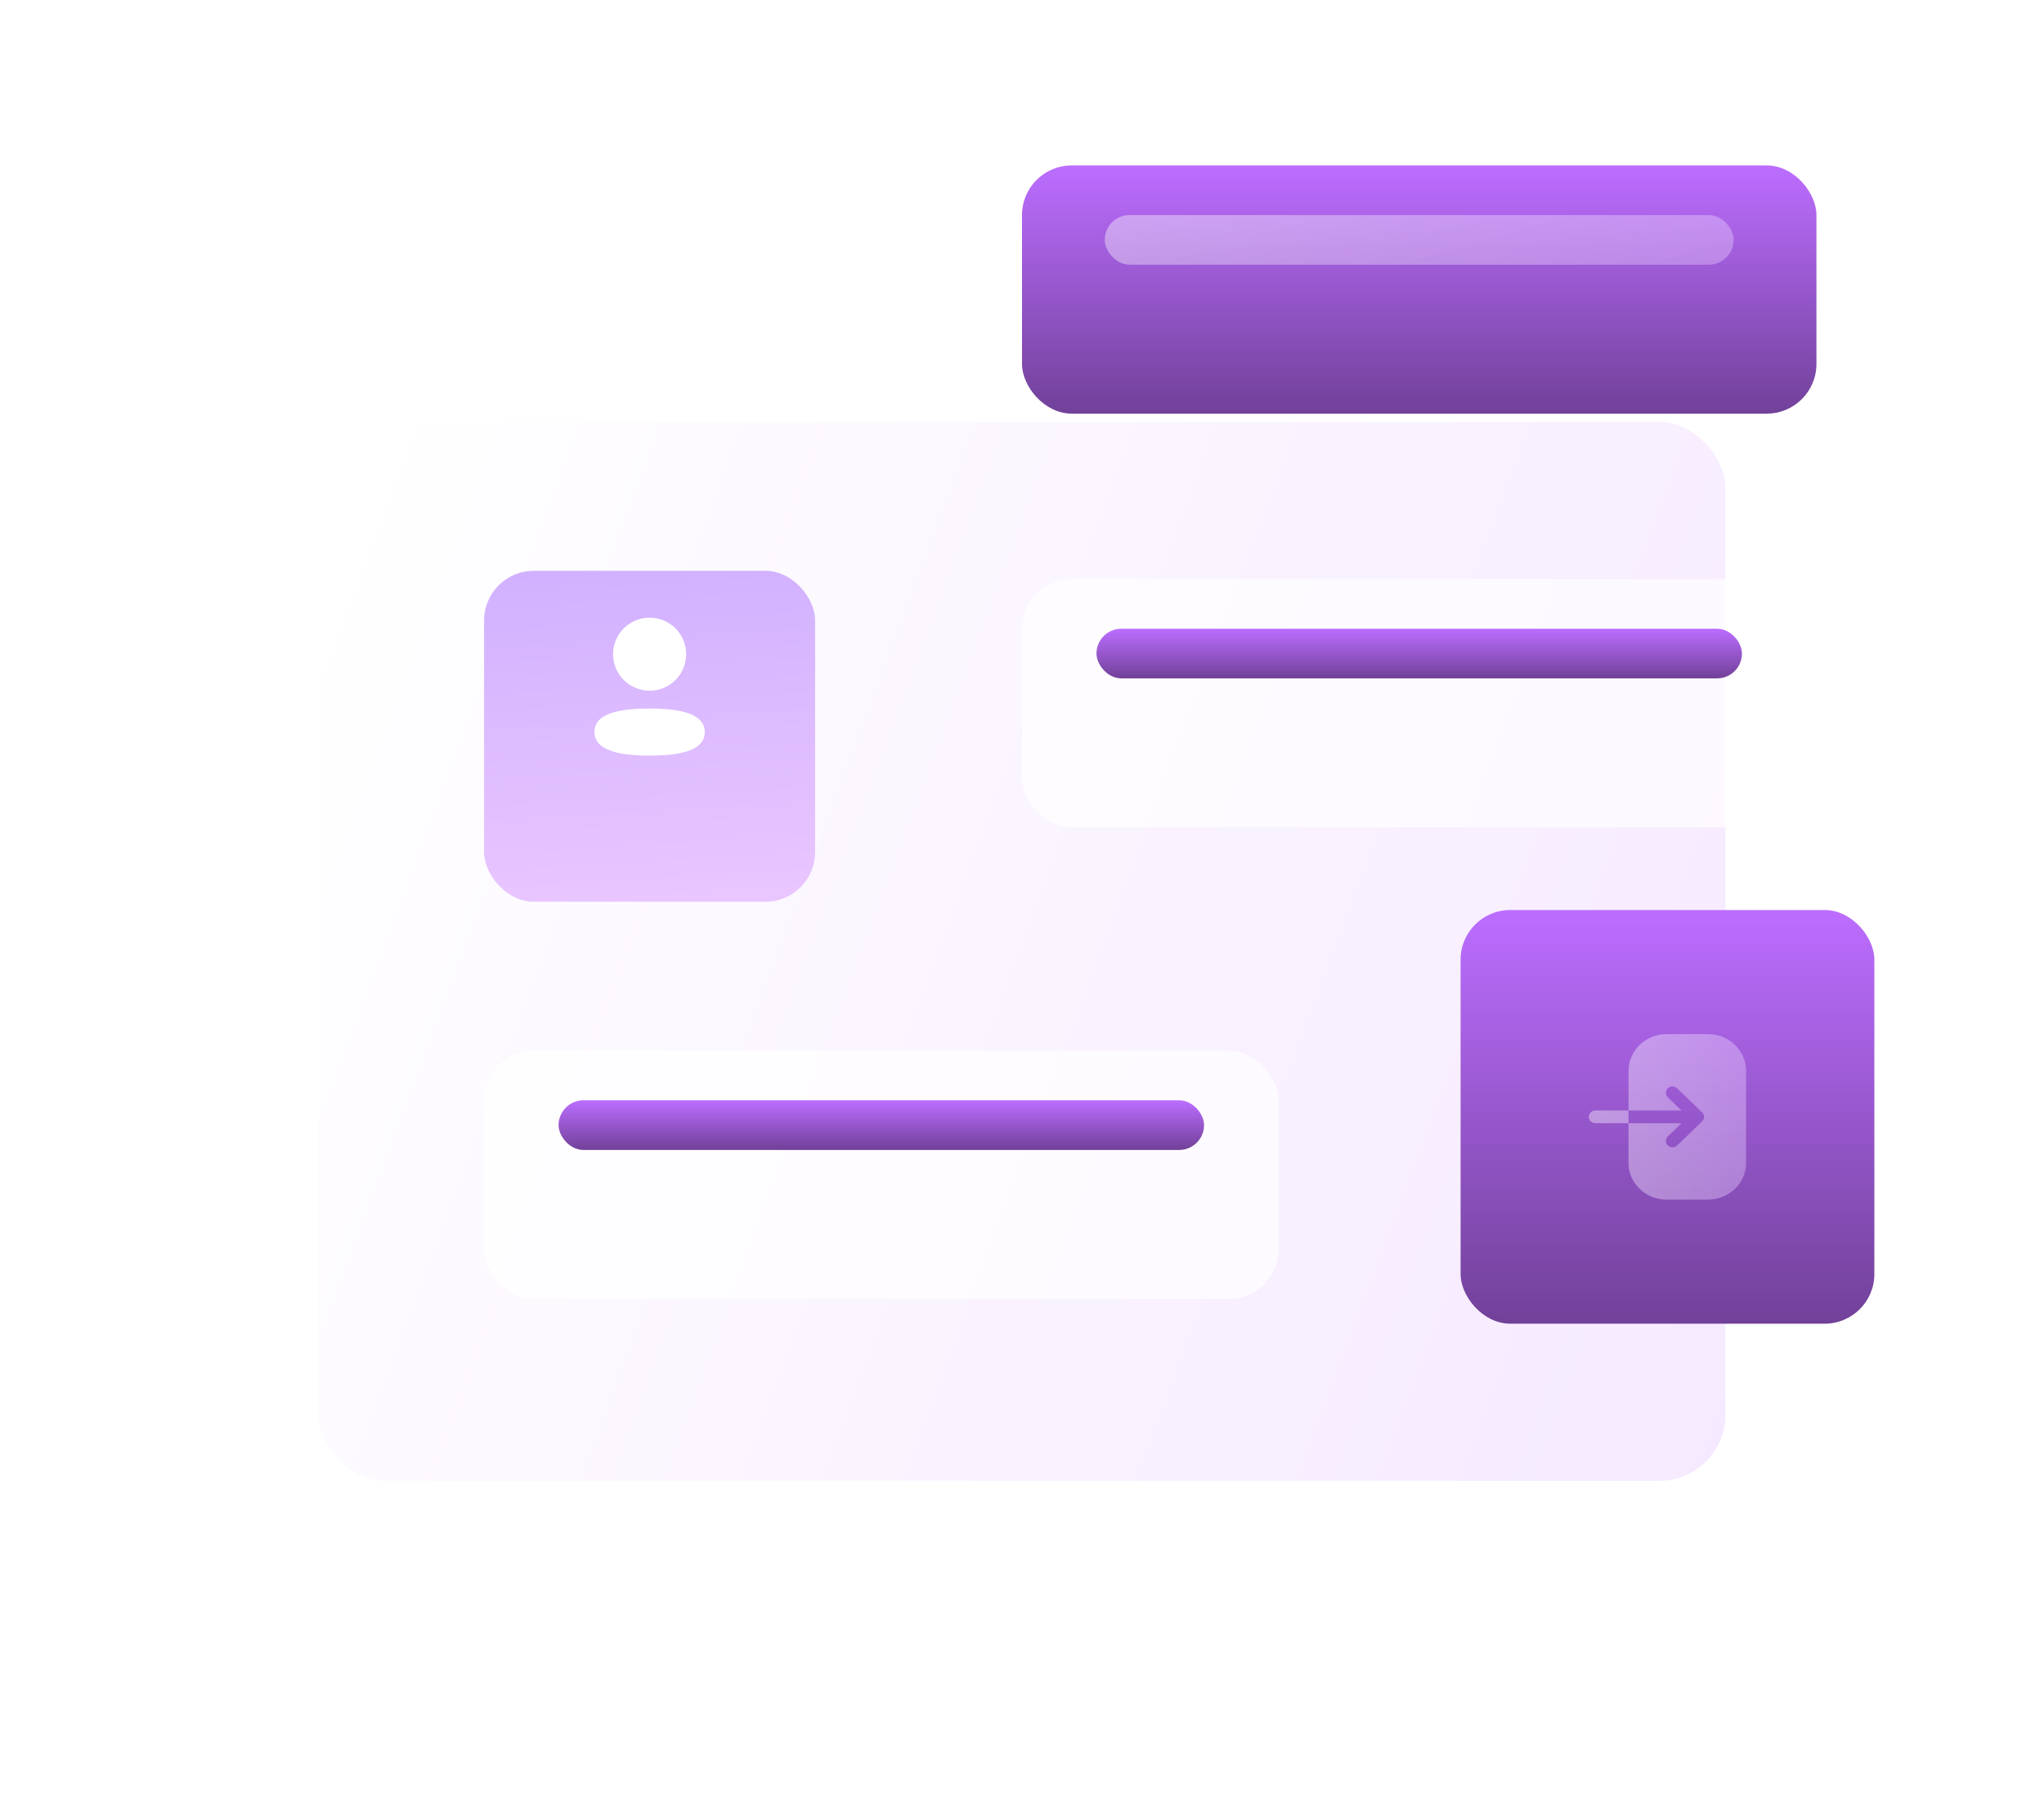 <svg width="247" height="217" viewBox="0 0 247 217" fill="none" xmlns="http://www.w3.org/2000/svg">
<g filter="url(#filter0_bd_1_1896)">
<rect x="38.5" y="42.996" width="170" height="128" rx="8" fill="url(#paint0_linear_1_1896)" fill-opacity="0.4"/>
</g>
<rect x="176.5" y="109.996" width="50" height="50" rx="6" fill="url(#paint1_linear_1_1896)"/>
<path fill-rule="evenodd" clip-rule="evenodd" d="M201.386 124.996H206.425C208.945 124.996 211 126.996 211 129.436V140.556C211 143.006 208.945 144.996 206.405 144.996H201.376C198.856 144.996 196.791 143.006 196.791 140.566V135.766H203.193L201.541 137.366C201.231 137.666 201.231 138.156 201.541 138.456C201.696 138.606 201.902 138.676 202.109 138.676C202.305 138.676 202.512 138.606 202.667 138.456L205.682 135.546C205.837 135.406 205.919 135.206 205.919 134.996C205.919 134.796 205.837 134.596 205.682 134.456L202.667 131.546C202.357 131.246 201.851 131.246 201.541 131.546C201.231 131.846 201.231 132.336 201.541 132.636L203.193 134.226H196.791V129.446C196.791 126.996 198.856 124.996 201.386 124.996ZM192 134.996C192 134.576 192.355 134.226 192.782 134.226H196.791V135.766H192.782C192.355 135.766 192 135.426 192 134.996Z" fill="url(#paint2_linear_1_1896)" fill-opacity="0.4"/>
<g filter="url(#filter1_d_1_1896)">
<rect x="58.5" y="62.996" width="40" height="40" rx="6" fill="url(#paint3_linear_1_1896)"/>
</g>
<path fill-rule="evenodd" clip-rule="evenodd" d="M82.913 79.073C82.913 81.521 80.951 83.483 78.501 83.483C76.053 83.483 74.09 81.521 74.09 79.073C74.09 76.626 76.053 74.664 78.501 74.664C80.951 74.664 82.913 76.626 82.913 79.073ZM78.501 91.329C74.886 91.329 71.834 90.742 71.834 88.475C71.834 86.207 74.905 85.641 78.501 85.641C82.116 85.641 85.167 86.228 85.167 88.495C85.167 90.762 82.096 91.329 78.501 91.329Z" fill="white"/>
<g filter="url(#filter2_d_1_1896)">
<rect x="123.5" y="13.996" width="96" height="30" rx="6" fill="url(#paint4_linear_1_1896)"/>
</g>
<rect x="133.5" y="25.996" width="76" height="6" rx="3" fill="url(#paint5_linear_1_1896)" fill-opacity="0.4"/>
<g filter="url(#filter3_bd_1_1896)">
<rect x="123.5" y="63.996" width="96" height="30" rx="6" fill="white" fill-opacity="0.7"/>
</g>
<rect x="132.5" y="75.996" width="78" height="6" rx="3" fill="url(#paint6_linear_1_1896)"/>
<g opacity="0.7" filter="url(#filter4_bd_1_1896)">
<rect x="58.5" y="120.996" width="96" height="30" rx="6" fill="white"/>
</g>
<rect x="67.5" y="132.996" width="78" height="6" rx="3" fill="url(#paint7_linear_1_1896)"/>
<defs>
<filter id="filter0_bd_1_1896" x="0.5" y="12.996" width="246" height="204" filterUnits="userSpaceOnUse" color-interpolation-filters="sRGB">
<feFlood flood-opacity="0" result="BackgroundImageFix"/>
<feGaussianBlur in="BackgroundImageFix" stdDeviation="5"/>
<feComposite in2="SourceAlpha" operator="in" result="effect1_backgroundBlur_1_1896"/>
<feColorMatrix in="SourceAlpha" type="matrix" values="0 0 0 0 0 0 0 0 0 0 0 0 0 0 0 0 0 0 127 0" result="hardAlpha"/>
<feMorphology radius="2" operator="erode" in="SourceAlpha" result="effect2_dropShadow_1_1896"/>
<feOffset dy="8"/>
<feGaussianBlur stdDeviation="20"/>
<feColorMatrix type="matrix" values="0 0 0 0 0.024 0 0 0 0 0.047 0 0 0 0 0.231 0 0 0 0.08 0"/>
<feBlend mode="normal" in2="effect1_backgroundBlur_1_1896" result="effect2_dropShadow_1_1896"/>
<feBlend mode="normal" in="SourceGraphic" in2="effect2_dropShadow_1_1896" result="shape"/>
</filter>
<filter id="filter1_d_1_1896" x="38.5" y="48.996" width="80" height="80" filterUnits="userSpaceOnUse" color-interpolation-filters="sRGB">
<feFlood flood-opacity="0" result="BackgroundImageFix"/>
<feColorMatrix in="SourceAlpha" type="matrix" values="0 0 0 0 0 0 0 0 0 0 0 0 0 0 0 0 0 0 127 0" result="hardAlpha"/>
<feOffset dy="6"/>
<feGaussianBlur stdDeviation="10"/>
<feColorMatrix type="matrix" values="0 0 0 0 0.11 0 0 0 0 0.141 0 0 0 0 0.412 0 0 0 0.05 0"/>
<feBlend mode="normal" in2="BackgroundImageFix" result="effect1_dropShadow_1_1896"/>
<feBlend mode="normal" in="SourceGraphic" in2="effect1_dropShadow_1_1896" result="shape"/>
</filter>
<filter id="filter2_d_1_1896" x="103.5" y="-0.004" width="136" height="70" filterUnits="userSpaceOnUse" color-interpolation-filters="sRGB">
<feFlood flood-opacity="0" result="BackgroundImageFix"/>
<feColorMatrix in="SourceAlpha" type="matrix" values="0 0 0 0 0 0 0 0 0 0 0 0 0 0 0 0 0 0 127 0" result="hardAlpha"/>
<feOffset dy="6"/>
<feGaussianBlur stdDeviation="10"/>
<feColorMatrix type="matrix" values="0 0 0 0 0.11 0 0 0 0 0.141 0 0 0 0 0.412 0 0 0 0.05 0"/>
<feBlend mode="normal" in2="BackgroundImageFix" result="effect1_dropShadow_1_1896"/>
<feBlend mode="normal" in="SourceGraphic" in2="effect1_dropShadow_1_1896" result="shape"/>
</filter>
<filter id="filter3_bd_1_1896" x="103.5" y="49.996" width="136" height="70" filterUnits="userSpaceOnUse" color-interpolation-filters="sRGB">
<feFlood flood-opacity="0" result="BackgroundImageFix"/>
<feGaussianBlur in="BackgroundImageFix" stdDeviation="5"/>
<feComposite in2="SourceAlpha" operator="in" result="effect1_backgroundBlur_1_1896"/>
<feColorMatrix in="SourceAlpha" type="matrix" values="0 0 0 0 0 0 0 0 0 0 0 0 0 0 0 0 0 0 127 0" result="hardAlpha"/>
<feOffset dy="6"/>
<feGaussianBlur stdDeviation="10"/>
<feColorMatrix type="matrix" values="0 0 0 0 0.11 0 0 0 0 0.141 0 0 0 0 0.412 0 0 0 0.05 0"/>
<feBlend mode="normal" in2="effect1_backgroundBlur_1_1896" result="effect2_dropShadow_1_1896"/>
<feBlend mode="normal" in="SourceGraphic" in2="effect2_dropShadow_1_1896" result="shape"/>
</filter>
<filter id="filter4_bd_1_1896" x="38.5" y="106.996" width="136" height="70" filterUnits="userSpaceOnUse" color-interpolation-filters="sRGB">
<feFlood flood-opacity="0" result="BackgroundImageFix"/>
<feGaussianBlur in="BackgroundImageFix" stdDeviation="5"/>
<feComposite in2="SourceAlpha" operator="in" result="effect1_backgroundBlur_1_1896"/>
<feColorMatrix in="SourceAlpha" type="matrix" values="0 0 0 0 0 0 0 0 0 0 0 0 0 0 0 0 0 0 127 0" result="hardAlpha"/>
<feOffset dy="6"/>
<feGaussianBlur stdDeviation="10"/>
<feColorMatrix type="matrix" values="0 0 0 0 0.11 0 0 0 0 0.141 0 0 0 0 0.412 0 0 0 0.05 0"/>
<feBlend mode="normal" in2="effect1_backgroundBlur_1_1896" result="effect2_dropShadow_1_1896"/>
<feBlend mode="normal" in="SourceGraphic" in2="effect2_dropShadow_1_1896" result="shape"/>
</filter>
<linearGradient id="paint0_linear_1_1896" x1="42.686" y1="46.968" x2="280.199" y2="135.678" gradientUnits="userSpaceOnUse">
<stop offset="0.007" stop-color="white"/>
<stop offset="1" stop-color="#E0B9FF"/>
</linearGradient>
<linearGradient id="paint1_linear_1_1896" x1="201.5" y1="109.996" x2="201.5" y2="159.996" gradientUnits="userSpaceOnUse">
<stop stop-color="#BC6DFF"/>
<stop offset="1" stop-color="#714199"/>
</linearGradient>
<linearGradient id="paint2_linear_1_1896" x1="192.468" y1="125.617" x2="220.701" y2="133.16" gradientUnits="userSpaceOnUse">
<stop offset="0.007" stop-color="white"/>
<stop offset="1" stop-color="#E0B9FF"/>
</linearGradient>
<linearGradient id="paint3_linear_1_1896" x1="39.571" y1="10.306" x2="45.507" y2="105.063" gradientUnits="userSpaceOnUse">
<stop stop-color="#B195FF"/>
<stop offset="1" stop-color="#E9C6FF"/>
</linearGradient>
<linearGradient id="paint4_linear_1_1896" x1="171.5" y1="13.996" x2="171.5" y2="43.996" gradientUnits="userSpaceOnUse">
<stop stop-color="#BC6DFF"/>
<stop offset="1" stop-color="#714199"/>
</linearGradient>
<linearGradient id="paint5_linear_1_1896" x1="135.371" y1="26.182" x2="144.21" y2="57.668" gradientUnits="userSpaceOnUse">
<stop offset="0.007" stop-color="white"/>
<stop offset="1" stop-color="#E0B9FF"/>
</linearGradient>
<linearGradient id="paint6_linear_1_1896" x1="171.5" y1="75.996" x2="171.5" y2="81.996" gradientUnits="userSpaceOnUse">
<stop stop-color="#BC6DFF"/>
<stop offset="1" stop-color="#714199"/>
</linearGradient>
<linearGradient id="paint7_linear_1_1896" x1="106.5" y1="132.996" x2="106.5" y2="138.996" gradientUnits="userSpaceOnUse">
<stop stop-color="#BC6DFF"/>
<stop offset="1" stop-color="#714199"/>
</linearGradient>
</defs>
</svg>
